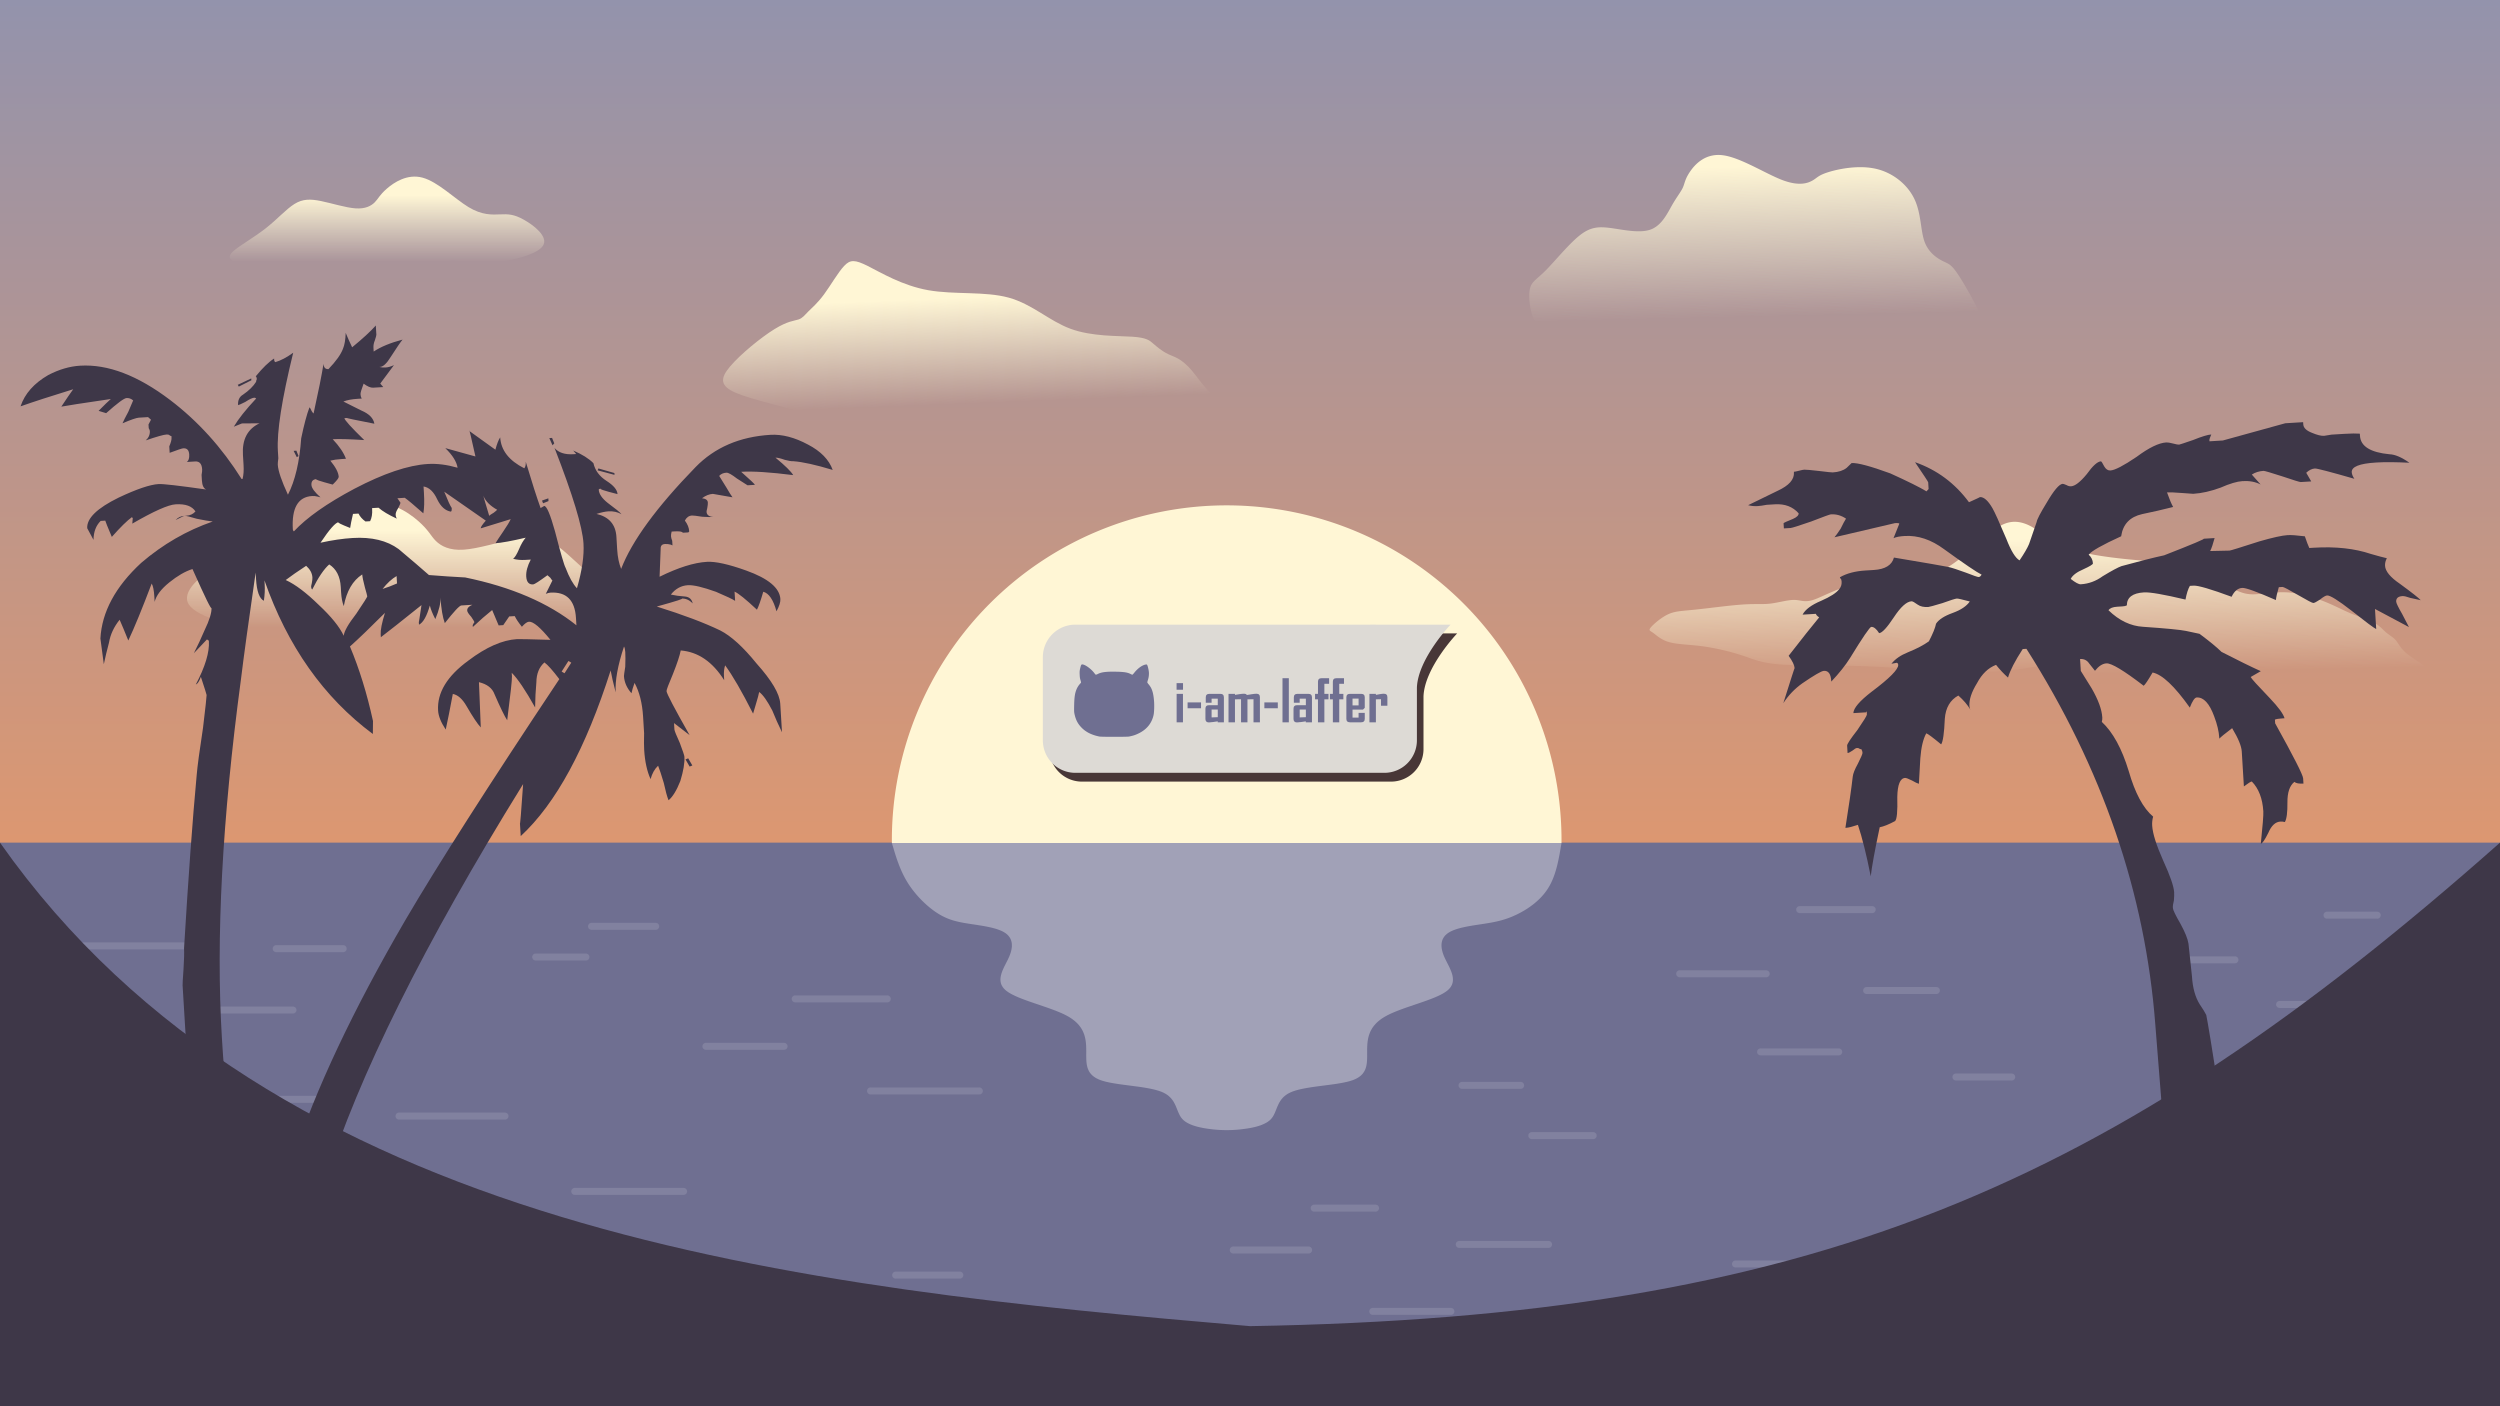 <svg xmlns="http://www.w3.org/2000/svg" xmlns:xlink="http://www.w3.org/1999/xlink" width="100%" height="100%" viewBox="0 0 320 180" version="1.0">
  <rect x="0" y="0" width="320" height="180" fill="#808080" stroke="none"/>
  <defs>
    <linearGradient id="e">
      <stop offset="0" stop-color="#9393ac"/>
      <stop offset="1" stop-color="#f95"/>
    </linearGradient>
    <linearGradient id="d">
      <stop offset="0" stop-color="#fff6d5"/>
      <stop offset="1" stop-color="#fff6d5" stop-opacity="0"/>
    </linearGradient>
    <linearGradient id="c">
      <stop offset="0" stop-color="#fff6d5"/>
      <stop offset="1" stop-color="#fff6d5" stop-opacity="0"/>
    </linearGradient>
    <linearGradient id="b">
      <stop offset="0" stop-color="#fff6d5"/>
      <stop offset="1" stop-color="#fff6d5" stop-opacity="0"/>
    </linearGradient>
    <linearGradient id="a">
      <stop offset="0" stop-color="#fff6d5"/>
      <stop offset="1" stop-color="#fff6d5" stop-opacity="0"/>
    </linearGradient>
    <linearGradient xlink:href="#a" id="g" x1="71.786" y1="25.357" x2="71.786" y2="37.857" gradientUnits="userSpaceOnUse" gradientTransform="translate(-16.429 42.5)"/>
    <linearGradient xlink:href="#b" id="h" x1="139.286" y1="41.071" x2="139.821" y2="54.643" gradientUnits="userSpaceOnUse" gradientTransform="translate(-10 -3.214)"/>
    <linearGradient xlink:href="#c" id="i" x1="236.071" y1="50" x2="236.429" y2="67.5" gradientUnits="userSpaceOnUse" gradientTransform="translate(23.571 18.929)"/>
    <linearGradient xlink:href="#d" id="j" x1="235.357" y1="21.786" x2="235.864" y2="44.237" gradientUnits="userSpaceOnUse" gradientTransform="matrix(.859 0 0 .859 25.471 2.492)"/>
    <linearGradient xlink:href="#d" id="k" x1="71.786" y1="25.357" x2="71.786" y2="37.857" gradientUnits="userSpaceOnUse" gradientTransform="matrix(-.682 0 0 .682 97.17 7.686)"/>
    <linearGradient xlink:href="#e" id="f" x1="201.786" y1="0" x2="201.786" y2="158.929" gradientUnits="userSpaceOnUse"/>
  </defs>
  <path fill="url(#f)" d="M0 0h320v180H0z"/>
  <path fill="#6f6f91" d="M0 107.857h320V180H0z"/>
  <path d="M156.857 64.686a42.857 42.857 0 00-42.698 42.858 42.857 42.857 0 00.002.357h85.711a42.857 42.857 0 00.002-.357 42.857 42.857 0 00-42.857-42.858 42.857 42.857 0 00-.16 0z" fill="#fff6d5"/>
  <path d="M199.872 107.901c-.348 2.1-.69 4.168-1.717 5.799-1.027 1.63-2.702 2.745-4.128 3.414-1.426.67-2.617.908-4.164 1.145-1.547.238-3.452.476-4.459 1.136-1.007.66-1.126 1.73-.53 3.095.597 1.364 1.906 3.03.412 4.281-1.495 1.25-5.78 2.084-7.977 3.338-2.197 1.255-2.316 2.921-2.316 4.468.001 1.547.12 2.975-1.85 3.685-1.97.71-6.017.71-7.916 1.547-1.899.838-1.66 2.505-2.56 3.453-.899.95-2.923 1.187-3.93 1.306a16.721 16.721 0 01-3.441 0c-1.006-.119-3.03-.357-3.93-1.306-.898-.948-.66-2.615-2.56-3.453-1.898-.837-5.946-.837-7.916-1.547-1.97-.71-1.85-2.138-1.85-3.685.001-1.547-.118-3.213-2.315-4.468-2.197-1.254-6.483-2.087-7.977-3.338-1.494-1.25-.185-2.917.412-4.281.596-1.364.477-2.436-.53-3.095-1.007-.66-2.912-.898-4.46-1.136-1.547-.237-2.737-.475-4.081-1.311-1.344-.836-2.851-2.288-3.876-3.916-1.025-1.627-1.535-3.368-2.052-5.13h85.711z" opacity=".361" fill="#f9f9f9"/>
  <g fill="none" stroke="#f9f9f9" stroke-linecap="round" opacity=".429" stroke-width=".9">
    <path d="M22.857 148.929h11.786M37.5 157.5h18.929M51.071 142.857h13.572M33.929 140.714H42.5M73.571 152.5H87.5M90.357 133.929h10M101.786 127.857h11.785M111.429 139.643h13.928M10.714 121.071h12.857M27.143 129.286H37.5M35.357 121.429h8.572M68.571 122.5H75M75.714 118.571h8.215M106.071 168.571h7.858M114.643 163.214h8.214M129.643 172.5h7.857M157.857 160h9.643M168.214 154.643h7.857M175.714 167.857h10M186.786 159.286h11.428M215 124.643h11.071M225.357 134.643h10M230.357 116.429h9.286M238.929 126.786h8.928M250.357 137.857h7.143M263.929 156.429h7.857M273.929 165.714h8.571M276.429 148.929h8.214M288.929 158.214h9.642M302.857 163.571h8.572M303.571 153.571H310M222.143 161.786H232.5M234.643 167.143h11.428M58.571 171.786h10M73.571 166.071h11.786M187.143 138.929h7.5M196.071 145.357h7.858M278.929 122.857h7.142M291.786 128.571h7.5M297.857 117.143h6.429M8.929 168.214h8.928M19.643 172.857h7.143" opacity=".297"/>
  </g>
  <path d="M24.173 77.382c-1.076-1.669 1.662-3.812 3.57-4.883 1.91-1.07 2.981-1.07 4.47-1.01 1.488.06 3.393.178 5.947-1.37 2.554-1.548 5.769-4.762 8.631-5.532 2.863-.77 5.363.897 6.729 2.09 1.365 1.192 1.603 1.906 2.262 2.558.658.653 1.73 1.248 3.572 1.124 1.843-.123 4.462-.956 6.487-1.372 2.026-.416 3.455-.416 5.002.542 1.547.958 3.214 2.863 5.418 4.587 2.203 1.724 4.941 3.272 6.066 4.28 1.125 1.009.65 1.485-.063 1.96-.712.475-1.665.952-3.983.953-2.318.002-6.008-.474-9.641-.178-3.634.296-7.205 1.367-9.765 2.2-2.56.834-4.108 1.429-6.128 1.194-2.02-.234-4.52-1.306-5.892-2.017-1.371-.71-1.61-1.068-2.38-1.488-.772-.42-2.082-.897-3.751-.84-1.67.056-3.694.651-7.143.356-3.45-.295-8.331-1.486-9.408-3.154z" fill="url(#g)"/>
  <path d="M93.453 46.91c1.31-1.554 3.929-3.697 5.66-4.768 1.73-1.07 2.564-1.07 3.094-1.248.53-.177.768-.535 1.245-1.012.478-.478 1.192-1.073 2.024-2.202.832-1.13 1.784-2.796 2.564-3.63.78-.836 1.375-.836 3.042.001 1.668.837 4.406 2.504 7.738 3.095 3.332.591 7.26.115 10.296.954 3.037.839 5.18 2.981 7.918 3.988 2.738 1.007 6.07.888 7.916 1.012s2.203.481 2.68.898c.476.416 1.071.892 1.608 1.186.536.295 1.012.414 1.547.715.536.3 1.13.776 1.784 1.552.653.775 1.367 1.846 2.262 2.737s1.966 1.605 2.496 2.32c.53.716.53 1.43-1.132 1.96-1.662.531-4.996.888-7.554 1.008-2.559.12-4.345 0-5.539.119-1.194.118-1.79.475-2.262.654-.473.18-.83.18-1.786.595-.955.416-2.503 1.25-4.345 1.608-1.841.358-3.984.24-5.175.065-1.19-.174-1.429-.412-1.905-.536-.476-.124-1.19-.124-2.201-.419-1.011-.295-2.32-.89-4.882-1.071-2.56-.182-6.37.056-9.226-.475-2.856-.532-4.76-1.841-7.797-2.916-3.035-1.074-7.202-1.907-9.291-2.796-2.09-.89-2.09-1.842-.78-3.395z" fill="url(#h)"/>
  <path d="M232.09 76.789c1.127-.362 2.913-1.434 5.357-2.028 2.444-.595 5.539-.714 7.62-.953 2.082-.239 3.153-.596 4.103-1.13.95-.536 1.783-1.25 2.618-1.846.834-.596 1.668-1.072 2.141-1.485.474-.412.593-.77 1.07-1.25.48-.48 1.312-1.075 2.27-1.251.957-.177 2.028.061 3.218.839 1.19.777 2.5 2.087 5.654 2.916 3.155.828 8.155 1.185 11.012 1.364 2.857.178 3.571.178 4.285.66.713.481 1.428 1.434 2.203 1.965.775.53 1.608.65 2.323.89.714.241 1.31.598 2.439.594 1.128-.004 2.795-.361 4.523-.24 1.729.122 3.515.718 4.824 1.255 1.31.537 2.143 1.013 3.155 1.428 1.012.415 2.202.772 2.974 1.193.772.42 1.13.896 1.548 1.251.418.355.895.593 1.248 1.012.354.42.592 1.015 1.37 1.667.776.652 2.086 1.366 2.735 1.963s.649 1.074-1.074 1.723c-1.723.648-5.175 1.482-7.732 1.486-2.557.004-4.224-.83-5.593-1.367-1.37-.538-2.44-.776-3.452-1.072-1.012-.297-1.965-.654-5.36-.24-3.395.413-9.228 1.604-13.095 2.081-3.868.478-5.772.24-6.903.005-1.13-.235-1.488-.473-1.846-.596-.358-.123-.715-.123-1.37-.535-.654-.412-1.606-1.245-2.263-1.608-.657-.363-1.015-.244-2.442-.005-1.427.238-3.927.595-7.557.537-3.63-.058-8.392-.535-12.857-.714-4.464-.18-8.631-.06-11.19-.236-2.558-.175-3.51-.651-4.939-1.129a30.03 30.03 0 00-5.06-1.193c-1.727-.24-3.275-.24-4.347-.533-1.07-.292-1.666-.887-2.083-1.19-.417-.303-.655-.303-.302-.72.352-.417 1.305-1.25 2.202-1.666.898-.417 1.731-.417 3.457-.596 1.725-.179 4.344-.536 6.072-.654 1.727-.117 2.56.002 3.57-.12 1.01-.12 2.2-.477 3.036-.472.835.005 1.312.362 2.438 0z" fill="url(#i)"/>
  <path d="M197.817 34.65c1.173-1.175 2.911-3.323 4.296-4.448 1.384-1.126 2.407-1.228 3.993-1.022 1.586.206 3.733.717 5.159.207 1.425-.51 2.141-2.045 2.755-3.12.614-1.075 1.125-1.688 1.381-2.247.256-.558.256-1.07.92-2.045.665-.975 1.995-2.407 4.25-2.097 2.254.31 5.424 2.355 7.568 3.169 2.145.813 3.27.404 3.88.05.61-.354.713-.661 2.046-1.073 1.333-.413 3.89-.924 6.09-.408 2.2.516 4.04 2.05 4.904 3.89.864 1.84.762 3.988 1.278 5.419.517 1.43 1.642 2.146 2.357 2.5.715.356 1.021.356 1.89 1.639.867 1.283 2.298 3.84 3.063 5.577.764 1.738.867 2.658.764 3.267-.103.609-.41.916-1.223.917-.813 0-2.142-.306-3.83-.46-1.688-.155-3.733-.155-5.214-.357-1.482-.202-2.402-.611-4.042-.154-1.64.457-3.992 1.786-6.137 2.706a29.046 29.046 0 01-5.57 1.739c-1.482.307-2.505.41-3.935-.048-1.43-.457-3.27-1.479-4.806-2.704-1.535-1.225-2.762-2.657-5.267-3.275-2.505-.619-6.288-.414-9.152-.108-2.864.306-4.806.715-6.185.617-1.38-.097-2.197-.711-2.713-1.886-.515-1.174-.72-2.913-.513-3.89.206-.977.82-1.181 1.993-2.356z" fill="url(#j)"/>
  <path d="M0 107.857V180h320v-72.143c-49.988 44.284-88.139 60.662-160 61.889-57.104-4.89-124.803-11.833-160-61.889z" fill="#3e3748"/>
  <path d="M87.743 97.205l.53.916.347-.14-.53-.915zM71.89 85.962l.866-1.356.368.215-.866 1.356zM28.4 132.811q-1.156-19.01 2.432-45.775.554-4.537 1.89-13.744l.05.827q.144 2.361 1 2.783.17-1.077.106-2.14l-.029-.472q4.443 12.648 13.876 19.66l.018-1.66q-1.15-5.264-2.95-9.54 1.574-1.399 4.479-4.301-.594 1.932-.544 2.759l.022.354q1.36-1.03 5.201-4.109-.335 2.272-.343 2.154l.022.355q.805-.405 1.391-2.455.161.701.698 1.735.726-1.703.662-2.766.129 2.125.555 3.285 1.76-2.24 2.114-2.262l.118-.007 1.3-.08q-.695.28-.666.752.014.236.522.798.39.569.398.687-.111.125-.215.369l.014.236q1.345-1.267 2.476-2.166.28.695.83 1.965l.59-.036q.326-.494.763-1.113l.708-.043q.272.576.913 1.366.554-.626.909-.647.826-.05 2.748 2.321-3.918-.117-4.272-.095-2.834.172-6.233 2.749-4.085 2.974-3.877 6.398.064 1.063.977 2.43.372-1.683.908-4.56.959.18 1.754 1.553 1.191 2.06 1.825 2.734l-.234-5.793q1.564.379 1.99 1.538 1.102 2.54 1.625 3.338.643-5.017.607-5.607l-.029-.472q1.135 1.116 2.996 4.44.018-1.66.16-3.21.018-1.66 1.03-2.551.62.436 1.908 2.135-13.575 20.38-19.695 30.825-10.087 17.324-14.382 30.503-5.404-3.109-7.851-4.382-.72-2.09-1.265-11.063zm12.622-63.342q1.739-2.594 2.33-2.63-.355.022 1.466.74.083-.597.365-1.8l.709-.042q.272.576.89 1.012l.591-.036q.318-.612.261-1.556l-.007-.119.826-.05q.752.666 2.337 1.399-.132-.23-.147-.465-.021-.355.304-.848.319-.612.311-.73l-.39-.57.945-.057q.619.437 2.373 1.99.178-.96.078-2.613l-.05-.826q1.077.171 1.76 1.67.677 1.382 1.754 1.553.11-.125.096-.361l-.007-.118q-.258-.34-.956-2.076 1.858 1.31 5.322 3.706-.666.752-.651.988 1.395-.44 3.839-1.181-.208.486-.97 1.6-.762 1.112-.976 1.48 1.18-.071 3.868-.708-.444.5-.859 1.474-.415.973-.755 1.23.723.194 1.55.144l.708-.043q-.637 1.223-.58 2.168.065 1.063.892 1.012.236-.014 1.825-1.177l.375.333q.133.229.258.34-.318.611-.844 1.71.347-.14.583-.154 3.07-.187 3.278 3.238l.058.944q-5.358-4.296-14.239-6.126-2.14-.107-4.64-.31-1.378-1.22-3.876-3.32-2.233-1.643-5.893-1.42-1.89.115-4.112.605zm20.849-6.007q.419 1.04 1.768 1.788-.111.126-.451.383-.458.265-.569.39-.741-2.443-.748-2.561zM48.967 75.386q.88-1.12 1.796-1.65l.057.945q-.923.411-1.853.705zm-12.395-1.143q1.02-.773 2.615-1.818.752.666.802 1.492.015.236-.075.716-.096.361-.09.48.015.235.14.346 1.163-2.322 2.175-3.213 1.357.865 1.479 2.873l.021.354.022.354q.064 1.063.343 1.757.537-2.877 2.361-4.055.029.473.337 1.64.3 1.047.308 1.166.007.118-1.406 2.218-1.538 1.99-1.606 2.824-.816-1.728-3.203-3.954-2.394-2.343-4.223-3.18zM7.21 162.423l42.979-2.613q-1.317-2.171-8.575-8.485 6.351-20.296 25.345-50.96-.378 5.474-.407 5.002l.1 1.653q6.734-6.216 11.511-21.202.183 1.055.645 2.805-.137-2.243 1.065-5.872.132.23.161.702.043.708-.003 1.896-.172 1.077-.164 1.195.071 1.18.962 2.193.09-.48.394-1.327.934 1.72 1.092 4.318l.13 2.126q-.033 1.424.01 2.132.137 2.243.82 3.743.29-1.085.962-1.718.28.694.727 2.207.33 1.521.609 2.215.79-.64 1.51-2.462.593-1.932.521-3.113-.014-.236-.58-1.742-.683-1.5-.698-1.735l-.05-.827 1.99 1.538q-2.921-5.155-2.95-5.628-.014-.236.816-2.182.822-2.065 1.001-3.024 3.335.271 5.565 3.81l-.03-.473q-.05-.826.15-1.43 1.422 1.927 3.577 6.181.096-.361.393-1.327.297-.966.386-1.446.744.548 1.686 2.386.558 1.389 1.235 2.77l-.223-3.66q-.115-1.89-3.039-5.149-2.562-3.162-4.641-4.221-3.052-1.474-8.126-3.062 3.846-1.063 3.137-1.02.827-.05 1.46.622-.168-.819-1.002-.887-.951-.06-1.792-.246.88-1.12 2.178-1.2 1.063-.064 3.607.848 1.947.83 2.44 1.155l-.02-.354-.051-.827q.73.312 2.866 2.315.319-.612.809-2.3 1.084.289 1.693 2.503.533-.98.497-1.57-.13-2.126-4.37-3.646-3.392-1.216-5.045-1.115-2.48.15-6.047 1.908l.14-3.564q-.037-.59.554-.626.354-.021.715.075l.244.104-.036-.59q-.14-.348-.154-.584-.015-.236.082-.597l.354-.022q.945-.057 1.077.172l.709-.043.11-.126q-.043-.708-.558-1.388.318-.612.909-.648.236-.014 1.313.158.952.06 1.424.032-.834-.068-.87-.659-.007-.118.09-.48.09-.479.075-.715-.029-.472-.744-.547.68-.515 1.388-.559l2.515.44q-.257-.34-.787-1.256-.655-1.026-.92-1.484.333-.376.923-.412.354-.022 1.35.748.987.65 1.355.865l.945-.057q-.007-.118-1.76-1.67 2.243-.137 6.662.424-.398-.687-2.27-2.233.355-.021 1.203.283.723.193 1.077.171 1.786.129 5.045 1.116-.712-1.972-3.16-3.245-2.573-1.384-4.816-1.248-5.904.36-9.585 4.138-7.473 7.684-9.519 13.023-.419-1.042-.505-2.458l-.05-.827-.05-.827q-.144-2.361-2.548-2.926.93-.293 1.52-.33.945-.057 1.682.372-.258-.34-1.746-1.434-1.12-.88-1.17-1.707-.008-.118.346-.14-.59.037 2.058.705-.05-.826-1.407-1.692-1.356-.865-1.678-2.268-.884-.894-2.587-1.62l.383.45-.355.022q-1.653.1-2.419-.801 3.512 9.03 3.706 12.218.144 2.362-.836 5.74-.759-.784-1.464-2.637-.265-.458-1.35-4.659-.91-3.263-1.382-3.234l-.458.265q-.712-1.971-1.9-5.929.035.59-.187.841-2.934-1.48-3.085-3.96-.325.494-.615 1.578l-3.346-2.404q-.028-.472.792 3.27-1.084-.29-3.858-1.069 1.385 1.338 1.575 2.512-2.05-.587-3.821-.479-3.779.23-9.406 3.179-5.281 2.81-7.728 5.447-.125-.11-.133-.229-.25-4.132 2.465-4.297.354-.022.716.075l.361.096q-1.127-.998-1.163-1.588-.043-.709.665-.752-.472.029 2.058.705.783-.759.769-.995-.05-.827-1.074-2.068.583-.154 1.41-.204l.59-.036q-.426-1.16-1.693-2.505 1.181-.071 4.036.11-2.52-2.453-2.54-2.808l.354-.021q-.237.014 3.481.736-.182-1.055-1.642-1.678-2.08-1.058-2.323-1.162.694-.28 1.875-.351l.472-.029q-.132-.229-.146-.465l-.008-.118q-.014-.236.394-1.327.744.547 1.216.518l1.3-.079-.384-.45q.548-.745 1.753-2.359-.576.272-1.048.3-.473.03-.834-.067l.118-.007q.59-.036 1.345-1.267 1.191-1.85 1.524-2.226-2.333.616-3.7 1.529l-.028-.473q-.029-.472.179-.959.2-.604.193-.722l-.072-1.181q-.998 1.127-3.03 2.791-.544-1.152-.823-1.846-.04 1.306-.35 2.036-.408 1.092-1.857 2.602-.59.036-.634-.673-.343 2.154-1.272 6.359-.126-.111-.258-.34-.14-.347-.265-.458-.511 1.335-1.062 3.975-.317 4.523-1.695 7.214-1.227-2.651-1.3-3.832-.013-.236.069-.834l-.058-.944q-.222-3.66 1.962-12.563-1.248.905-2.296 1.206-.126-.11-.133-.229l-.014-.236q-1.027.655-2.35 2.276.125.11.139.347-.104.243-.097.361-.54.863-1.677 1.643-.687.397-.63 1.342.118-.007.923-.412.798-.522 1.152-.544.118-.007.244.104-2.004 2.136-2.862 3.61l1.04-.418 2.252-.018q-2.305 1.088-2.125 4.04l.043.708.036.59q.064 1.063-.129 1.786l-.118.007q-3.804-6.05-9.147-10.11-6.213-4.718-11.526-4.395-2.007.122-4.075 1.196-2.748 1.589-3.549 4.008 2.437-.86 6.74-2.188-.546.745-1.523 2.226.82-.168 6.34-.978-.45.383-1.567 1.518l.966.296q2.136-1.907 2.608-1.936.473-.029.849.304l-.623 1.46q-.533.98-.74 1.467 1.617-.69 2.09-.72l1.18-.071.376.333-.319.612.008.118.021.354q.133.229.14.347.043.708-.519 1.216 2.09-.72 2.68-.755.236-.014.361.097.126.11.244.103l.014.236q.022.355-.29 1.085l.05.826q1.507-.565 1.743-.58.709-.043.759.784.043.708-.297.966l.236-.015.354-.021.473-.029q.826-.05.89 1.013.015.236-.074.715l.043.709q.057.944.544 1.152-5.26-.747-6.087-.697-1.653.1-5.109 1.733-4.143 2.03-4.028 3.919l.802 1.491q.025-1.542.919-2.426l.59-.035q.008.118.838 2.082 1.663-1.879 2.572-2.527.125.111.133.23-.022-.355-.083.597 4.122-2.384 5.539-2.47 1.89-.115 2.544.912-.444.5-1.152.544l-.236.014q-.709.043-1.152.544 1.034-.537 1.152-.544.236-.014 1.564.38 1.32.274 2.036.35-4.992 1.725-9.16 5.297-4.936 4.566-5.218 9.68l.437 3.291q.275-1.32.662-2.766.26-1.556 1.362-2.927.412.923 1.11 2.658 1.155-2.44 2.993-7.292.265.458.337 1.638l.043.709q.283-1.202 1.864-2.484 1.581-1.28 2.977-1.721 2.47 5.538 2.434 4.948.057.944-.89 2.898-.623 1.46-1.364 2.927l1.671-1.76q.243.103.25.221.13 2.126-1.677 5.554.347-.14.651-.988.727 2.208.734 2.326.015.236-.457 4.175-.679 4.427-.815 6.094-.789 8.462-1.616 22.141.05.827-.071 2.73-.129 1.786-.115 2.022l.94 15.468q-3.37-.862-6.734-1.605-6.845-1.48-9.442-1.323l-2.362.144zm69.278-102.22l2.168.58-.014-.237-2.05-.586zm-7.113 3.869l.14.347.694-.28-.022-.353zm.936-7.997l.412.923.222-.25-.28-.695zm-32.728 1.634l.404.805.23-.133-.28-.694zm-7.15-8.454l.132.23 1.61-.81-.015-.236z" style="fill:#3e3748;stroke-width:2.957" fill="#3e3748" stroke-width="2.957"/>
  <path d="M223.76 64.664q.583.156 1.25.115.38-.023 1.137-.164l1.047-.064q1.905-.116 3.033 1.154.023.38-.721.713-1.12.45-1.21.551l.041.667.858-.052q.285-.018 2.626-.829 2.334-.907 2.524-.918 1.048-.064 1.946.55-.263.399-.687 1.285-.525.797-.793 1.1l7.728-1.808.19-.012q.286-.017.387.072-.251.589-.747 1.862.464-.22 1.417-.278 2.57-.156 5.073 1.7 3.9 2.821 4.786 3.245-.174.297-.364.309-.19.011-1.66-.568-1.564-.574-2.242-.724-.678-.15-6.955-1.202-.39 1.457-2.58 1.59l-.476.03-.571.034q-2 .121-3.293.87.006.094.107.184.101.09.118.375.035.571-.323.975-.53.702-2.3 1.478-1.864.783-2.377 1.77l1.714-.104q.012.19.41.453-1.336 1.61-3.907 4.92.73 1.008.765 1.58-.005-.096-1.447 4.484.96-1.492 2.426-2.537 2.294-1.573 2.77-1.602.857-.052.938 1.28l.006.096q1.526-1.622 2.398-3.013 2.435-3.972 2.72-3.989.477-.029 1.005.8.571-.035 1.884-2.027 1.313-1.991 2.265-2.05.19-.01.79.43.5.353 1.357.3.19-.011 1.786-.49 1.59-.575 1.876-.592.19-.012 1.648.377-.615.898-2.205 1.473-1.59.574-2.115 1.37-.144.774-.914 2.255-1.007.73-2.686 1.406-1.4.563-2.11 1.466.947-.153.566-.13.286-.017.303.268.052.857-3.422 3.458-2.283 1.764-2.32 2.722l1.62-.098q-.007-.096.089-.101l.023.38q.011.191-1.218 1.986-1.33 1.706-1.312 1.992l.057.952q.19-.012.65-.326.363-.309.554-.32.19-.012.291.077.101.09.292.078l.005.095q.101.09.119.375.011.191-.586 1.374-.603 1.088-.663 1.666-.248 2.213-.94 6.556l.095-.005q.477-.03 1.507-.379.817 2.436 1.643 6.591.182-1.731 1.147-6.282.757-.142 1.96-.789.363-.308.29-3.076.046-2.392.999-2.45.19-.012.88.329.595.346.886.424l.184-3.261q.159-2.113.761-3.201.292.078 1.903 1.414.351-.5.47-3.279.158-2.112 1.73-2.972 1.01.894 1.545 1.817-.107-.184-.125-.47-.075-1.238.97-2.926.943-1.778 2.438-2.347.724.912 1.532 1.627.395-1.362 1.881-3.65l.476-.03q14.584 22.914 16.499 48.128l.816 10.273.033 8.41q3.189.57 4.998.46 1.62-.098 4.906-1.062-1.897-4.473-2.561-9.116-1.407-8.995-1.673-10.222-.22-.464-.849-1.382-.849-1.382-.982-3.573-.228-2.184-.445-4.178-.153-.947-1.013-2.52-.962-1.661-.985-2.042-.023-.381.133-.964.055-.673.031-1.054-.07-1.142-1.391-4.025-1.328-2.978-1.421-4.502-.035-.571.121-1.154-1.914-1.604-3.126-5.832-1.314-4.317-3.441-6.29.077-.292.06-.578-.093-1.523-1.374-3.74l-1.377-2.21-.093-1.524q.762-.046 1.183.598.416.548.725.911.71-.903 1.472-.95.952-.057 4.762 2.866.274-.208 1.14-1.695 1.838.366 4.765 4.49.496-1.273.877-1.296 1.333-.081 2.251 2.444.569 1.495.644 2.733l.006.095q.268-.303 1.639-1.342 1.169 1.936 1.233 2.983l.272 4.476q.822-.623 1.013-.635 1.324 1.353 1.475 3.83.04.666-.322 4.13.285-.018.966-1.398.586-1.373 1.538-1.431.286-.018.577.06.346-.594.326-2.505-.02-1.91.891-2.635.303.269 1.16.216l-.04-.666q-.04-.667-3.583-7.047l-.029-.476q.28-.113.947-.153l.285-.017q-.242-.846-1.876-2.563-2.347-2.438-2.46-2.718l1.294-.747q-1.868-.843-5.025-2.467-.915-.9-2.817-2.314-.678-.15-1.743-.372t-5.48-.527q-2.399-.141-4.43-2.12.262-.399 1.119-.45l.38-.024.286-.017q.381-.023.566-.13.003-1.53 2.193-1.663 1.143-.07 5.313.92.216-1.16.562-1.755l.477-.029q.857-.052 4.865 1.425.508-1.082 1.365-1.135.667-.04 4.3 1.555.06-.577.378-1.648l.476-.029q.19-.011 1.974 1.027 1.784 1.039 1.975 1.027.19-.011.833-.433.638-.516.924-.534.571-.034 3.08 1.916 2.81 2.219 3.203 2.386l-.156-2.571 4.346 2.316q-.213-.37-.866-1.668-.747-1.292-.765-1.578-.04-.667.817-.719.286-.017.97.228.97.228 1.356.3-.41-.453-2.71-2.13-1.796-1.228-1.86-2.276-.028-.476.229-.97-.679-.15-2.04-.545-3.123-1.052-7.314-.798l-.571.035q-.22-.465-.569-1.495-1.541-.193-2.208-.152-1.047.063-3.584.791-3.656 1.178-3.846 1.19l-2.482.055q.257-.494.568-1.66l-1.428.087q.476-.029-5.033 2.122-1.887.402-5.46 1.384-.655.23-2.406 1.293-1.281.938-2.805 1.03-.381.024-1.285-.686.34-.69 1.645-1.247 1.21-.551 1.198-.742-.04-.666-.546-1.114.53-.701 4.158-2.355.337-2.315 2.695-2.84 1.983-.408 3.96-.91-.321-.554-.783-1.864.571-.035 1.916.074 1.345.11 1.44.104 1.62-.098 3.489-.786 1.769-.776 2.816-.84 1.334-.08 2.32.433-.308-.364-1.128-1.27.644-.421 1.5-.474.191-.011 2.434.713 2.147.73 2.337.718l1.334-.081-.641-1.108q.542-.511 1.114-.546.38-.023 5.05 1.318-.315-.459-.338-.84-.063-1.047 3.08-1.238l.19-.012q1.523-.092 4.112.037-1.498-1.056-2.551-1.087-3.654-.352-3.775-2.352l-.018-.285q-.672-.055-2.005.026l-1.62.098-.946.153q-.571.035-1.553-.383-1.076-.413-1.117-1.08l-.017-.285-2.286.14-7.99 2.205-1.714.105-.012-.191q-.006-.095.245-.684-.666.04-2.346.716-1.685.58-1.78.586-.19.012-.774-.144-.583-.156-.868-.138-1.429.087-3.806 1.856-2.48 1.68-3.336 1.732-.476.03-.797-.525-.326-.65-.421-.643-.667.04-1.812 1.64-1.247 1.509-2.009 1.555-.285.017-.582-.156-.393-.167-.488-.161-.667.04-2.052 2.418-1.217 1.986-1.283 2.468-.162.488-.975 2.831-.335.785-1.212 2.081-.79-.43-1.697-2.764-1.34-3.169-1.767-3.907-.855-1.478-1.617-1.431.096-.006-1.393.658-2.708-3.659-6.907-5.124 1.68 2.479 1.686 2.574l.052.857-.269.303q-1.29-.782-4.632-2.3-3.812-1.392-4.955-1.323l-.632.612q-.638.517-1.78.586-.19.012-1.732-.181-1.636-.188-1.922-.17-.19.011-.66.135-.471.125-.662.136l.006.095q.081 1.334-2.057 2.324-3.621 1.75-3.806 1.856z" style="fill:#3e3748;stroke-width:2.385" fill="#3e3748" stroke-width="2.385"/>
  <path d="M69.499 31.459c.734-1.137-1.132-2.598-2.433-3.328-1.302-.73-2.032-.73-3.046-.689-1.015.041-2.313.122-4.053-.933-1.741-1.055-3.932-3.245-5.883-3.77-1.951-.525-3.655.611-4.586 1.424-.93.813-1.092 1.3-1.541 1.744-.45.444-1.18.85-2.435.766-1.256-.084-3.04-.652-4.421-.935-1.38-.284-2.354-.284-3.409.37-1.054.652-2.19 1.95-3.692 3.125-1.502 1.175-3.368 2.23-4.135 2.917-.766.688-.442 1.012.044 1.336.485.324 1.134.648 2.714.65 1.58 0 4.095-.324 6.57-.122 2.477.202 4.911.932 6.656 1.5 1.744.568 2.8.973 4.176.813 1.377-.16 3.081-.89 4.016-1.374.934-.485 1.096-.728 1.622-1.015.526-.286 1.419-.61 2.556-.572 1.138.038 2.517.444 4.869.243 2.35-.201 5.677-1.013 6.41-2.15z" fill="url(#k)"/>
  <g>
    <path d="M176.241 81.078l.002.002h-37.745a4.16 4.16 0 00-4.169 4.169v10.63a4.16 4.16 0 004.169 4.168h39.54a4.16 4.16 0 004.17-4.169v-6.744c.142-3.708 4.307-8.056 4.307-8.056z" fill="#483737"/>
    <path d="M175.397 79.953l.002.002h-37.745a4.16 4.16 0 00-4.169 4.169v10.63a4.16 4.16 0 004.17 4.168h39.54a4.16 4.16 0 004.169-4.169V88.01c.142-3.708 4.307-8.056 4.307-8.056z" fill="#dddad5"/>
    <g aria-label="i-am-laffer" fill="#6f6f91">
      <path d="M151.427 88.29h-.826v-.852h.826zm-.007 4.166h-.812v-3.644h.812zM153.732 90.66h-1.72v-.755h1.72zM156.658 92.456h-.79v-.126l-.563.086q-.368.055-.559.055-.451 0-.451-.444v-1.313q0-.451.465-.451h1.115v-.837h-.79v.52h-.747v-.683q0-.45.466-.45h1.396q.458 0 .458.45zm-.783-.657v-.977h-.79v1.006zM161.269 92.456h-.82v-2.955l-.775.015v2.94h-.822v-2.955l-.776.015v2.94h-.826v-3.644h.826v.134l.574-.094q.35-.054.58-.054.285 0 .368.162.303-.047.606-.097.4-.065.614-.065.45 0 .45.444zM163.56 90.66h-1.721v-.755h1.72zM164.97 92.456h-.811V86.81h.811zM167.932 92.456h-.79v-.126l-.563.086q-.368.055-.559.055-.45 0-.45-.444v-1.313q0-.451.465-.451h1.114v-.837h-.79v.52h-.747v-.683q0-.45.466-.45h1.396q.458 0 .458.45zm-.783-.657v-.977h-.79v1.006zM170.126 87.528h-.606v1.284h.526v.704h-.526v2.94h-.82v-2.94h-.375v-.704h.376v-1.551q0-.451.458-.451h.967zM172.03 87.528h-.606v1.284h.527v.704h-.527v2.94h-.818v-2.94h-.376v-.704h.376v-1.551q0-.451.458-.451h.967zM174.69 92.005q0 .451-.466.451h-1.425q-.465 0-.465-.45v-2.743q0-.45.465-.45h1.425q.465 0 .465.45v1.339l-.227.227h-1.338v1.021h.775v-.606h.79zm-.79-1.714v-.873h-.776v.873zM177.586 90.335h-.819V89.5l-.653.015v2.94h-.826v-3.644h.826v.134l.51-.094q.306-.054.511-.054.451 0 .451.444z" />
    </g>
    <path d="M138.529 85.046c-.126 0-.163.07-.263.492-.076.321-.082.392-.069.783.014.345.032.484.096.7.044.148.08.294.08.324 0 .03-.049.102-.11.16a2.53 2.53 0 00-.454.696c-.219.522-.295 1.02-.317 2.07-.015.691-.01.853.034 1.07.16.786.43 1.31.94 1.822.563.564 1.299.925 2.274 1.117.228.045 3.527.046 3.763 0 .56-.112.811-.194 1.261-.414 1.04-.507 1.693-1.331 1.905-2.403.068-.343.092-1.199.048-1.731-.089-1.09-.266-1.638-.692-2.136-.093-.11-.17-.228-.17-.263s.033-.164.074-.285c.104-.307.152-.67.13-.986-.021-.296-.147-.831-.223-.947-.044-.067-.064-.074-.176-.056-.452.073-1.021.48-1.478 1.057-.098.124-.199.233-.225.243-.026.01-.125-.024-.22-.076-.382-.207-.828-.282-1.831-.305-1.223-.03-1.894.048-2.336.267a1.523 1.523 0 01-.293.122c-.027 0-.106-.08-.178-.177-.411-.562-1.21-1.144-1.57-1.144z" fill="#6f6f91"/>
  </g>
</svg>
